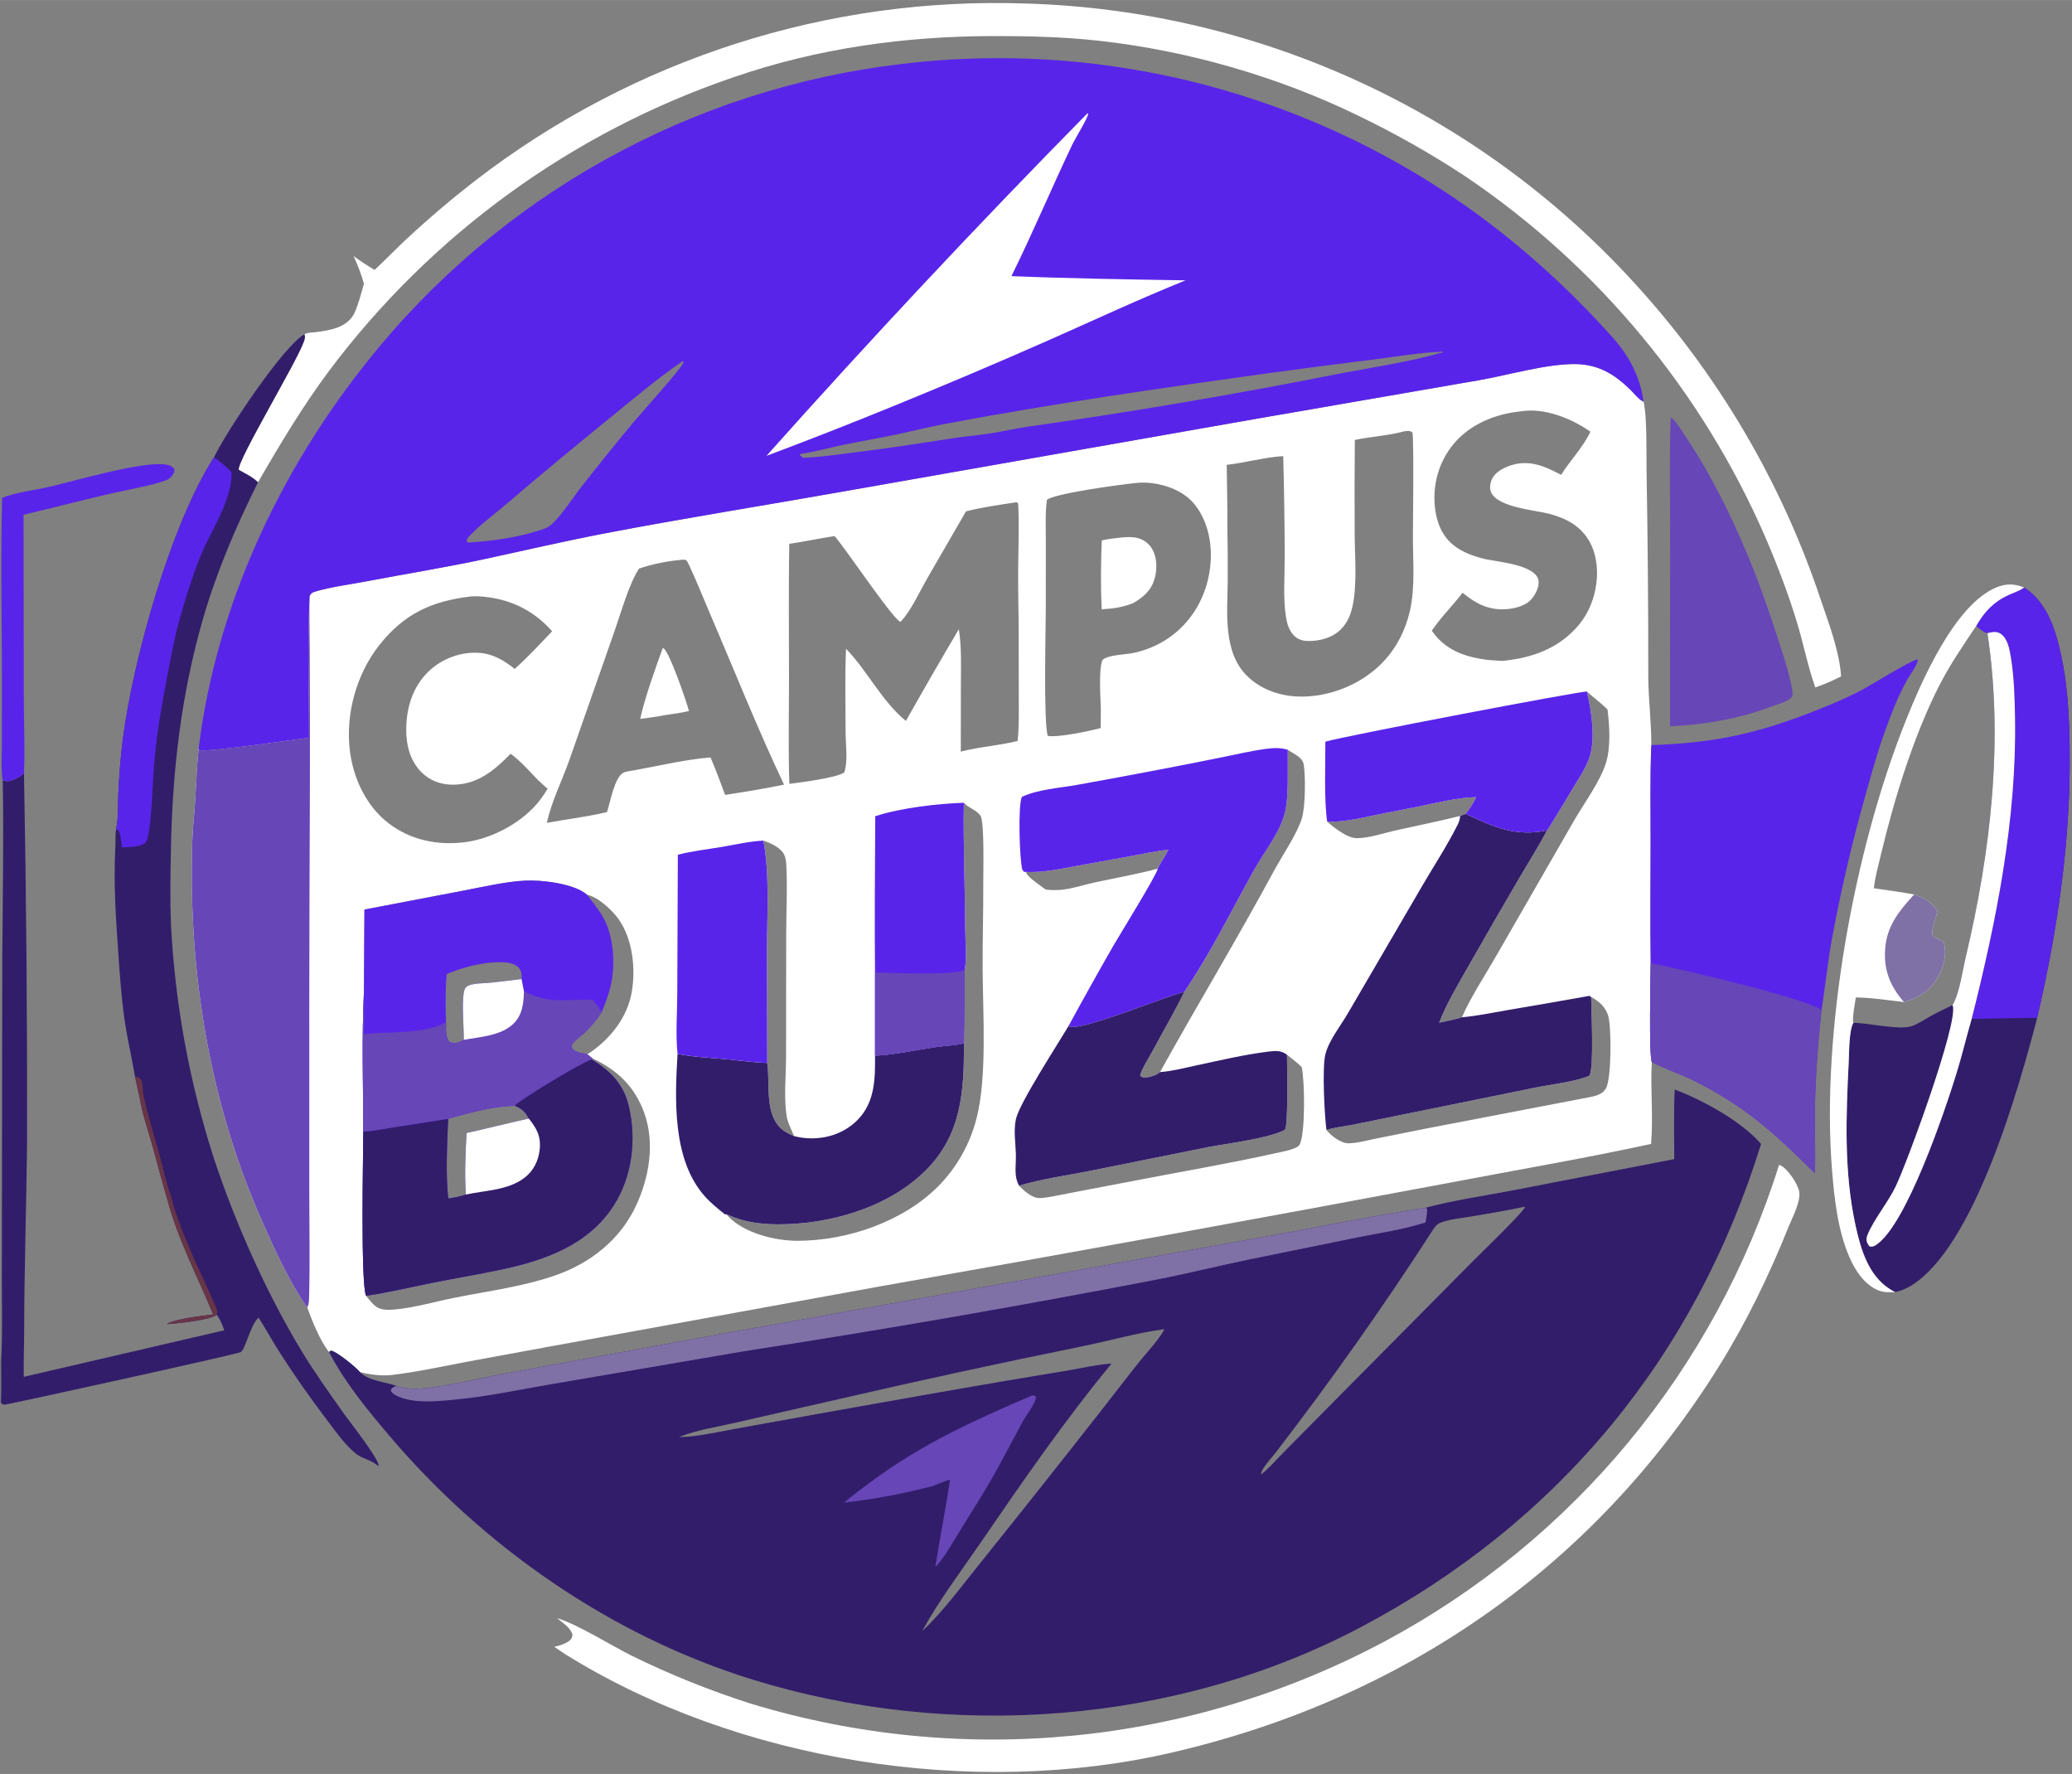 <svg version="1.1" xmlns="http://www.w3.org/2000/svg" viewBox="0 0 2048 1753" width="1000" height="856" display="block"><rect x="0" y="0" width="2048" height="1753" fill="#808080" stroke="none"/><path fill="#ffffff" d="M 196.381 739.174 C 213.713 599.683 275.457 467.129 362.647 357.67 C 493.005 193.382 683.171 87.466 891.478 63.13 C 1105.07 37.565 1319.99 98.742 1488.1 232.958 C 1520.25 258.74 1550.53 286.768 1578.72 316.83 C 1589.23 328.069 1600.37 339.567 1608.52 352.685 C 1616.48 365.508 1622.8 381.749 1624.46 396.779 C 1628.18 411.326 1627.18 449.542 1627.5 465.914 C 1628.67 533.429 1629.23 600.952 1629.19 668.476 C 1629.31 691.127 1632.28 713.599 1632.19 736.272 C 1630.86 768.335 1631.52 800.62 1631.49 832.719 C 1631.46 872.357 1630.98 912.074 1631.59 951.703 C 1631.47 966.922 1629.69 1039.91 1632.65 1049.49 C 1631.16 1076.39 1634.29 1103.62 1631.94 1130.41 C 1567.2 1144.53 1501.59 1155.63 1436.49 1168.08 C 1247.56 1203.53 1058.44 1237.94 869.129 1271.31 L 542.018 1330.86 L 459.042 1346.12 C 435.369 1350.68 411.123 1355.92 387.186 1358.75 C 377.263 1359.92 365.436 1358.32 355.83 1355.92 C 351.787 1350.98 333.065 1335.68 327.181 1334.6 L 325.26 1336 C 316.722 1325.91 308.24 1304.62 303.659 1292.04 C 286.182 1267.2 272.401 1236.7 260.041 1209.03 C 207.241 1090.83 185.988 961.245 190.029 832.258 C 190.454 818.703 192.03 805.15 192.906 791.615 C 194.043 774.046 194.53 756.724 196.381 739.174 z M 305.426 728.913 C 305.427 684.62 303.715 639.698 305.743 595.497 L 306.008 588.845 C 307.636 586.146 308.356 585.522 311.393 584.611 C 327.23 579.861 344.939 577.696 361.2 574.615 C 400.87 567.096 440.897 560.649 480.355 552.138 C 519.327 543.731 558.095 534.684 597.261 527.16 C 675.089 512.208 753.561 499.802 831.612 485.972 L 1238.25 414.421 L 1461.95 375.683 C 1490.68 370.662 1528.83 359.433 1556.93 359.735 C 1580.21 359.984 1596.26 370.017 1612.31 385.911 C 1615.4 388.976 1619.54 394.377 1623.4 396.286 C 1623.75 396.459 1624.11 396.614 1624.46 396.779 C 1622.8 381.749 1616.48 365.508 1608.52 352.685 C 1600.37 339.567 1589.23 328.069 1578.72 316.83 C 1550.53 286.768 1520.25 258.74 1488.1 232.958 C 1319.99 98.742 1105.07 37.565 891.478 63.13 C 683.171 87.466 493.005 193.382 362.647 357.67 C 275.457 467.129 213.713 599.683 196.381 739.174 L 196.939 741.168 C 202.553 743.712 291.715 730.703 305.426 728.913 z M 359.082 1118.07 C 359.058 1139.98 356.371 1266.56 361.796 1280.44 C 365.174 1284.63 369.161 1290.19 374.062 1292.52 C 378.78 1294.76 385.338 1294.48 390.464 1294 C 410.132 1292.13 429.785 1286.31 449.158 1282.43 C 482.393 1275.78 517.522 1271.33 549.544 1260.06 C 583.531 1248.09 612.599 1225.26 628.237 1192.34 C 641.603 1164.2 647.595 1129.95 636.821 1099.9 C 627.499 1073.9 610.342 1057.4 585.606 1045.88 L 580.192 1041.71 C 581.081 1041.43 581.79 1041.1 582.562 1040.57 C 603.244 1026.54 620.12 1005.41 624.435 980.317 C 628.471 956.852 625.341 927.575 611.09 907.821 C 604.98 899.351 590.752 885.978 580.321 884.249 C 567.8 873.051 535.008 869.322 518.787 870.21 C 498.948 871.295 478.633 876.211 459.114 879.886 L 360.222 898.787 L 359.712 980.524 C 357.51 1026.1 359.016 1072.43 359.082 1118.07 z M 835.794 722.5 C 835.77 695.426 835.019 668.115 836.236 641.074 C 857.436 662.924 871.651 693.038 895.424 712.359 C 912.531 681.966 929.969 651.76 947.734 621.747 C 950.549 639.672 949.797 657.833 949.754 675.92 L 949.661 742.704 C 968.09 737.884 987.331 736.875 1005.8 732.17 C 1007.41 717.53 1006.98 702.664 1006.98 687.955 L 1006.89 625.584 C 1006.84 605.102 1006.21 584.597 1006.35 564.122 C 1006.51 542.007 1007.49 519.697 1006.36 497.61 L 1005.24 496.326 L 1004.45 496.31 C 988.129 498.863 970.737 501.133 954.791 505.312 L 916.365 571.767 C 908.974 584.6 900.116 604.358 890.031 614.483 C 882.058 611.396 835.971 542.12 824.899 529.711 C 809.908 531.943 795.104 535.233 780.101 537.394 C 779.351 582.25 779.882 627.19 779.869 672.055 C 779.859 706.156 779.014 740.497 780.23 774.568 C 790.643 773.256 827.322 768.615 834.455 763.294 C 838.428 751.55 835.711 734.921 835.794 722.5 z M 504.687 744.845 C 488.701 761.201 472.064 775.233 447.942 775.395 C 435.929 775.475 425.009 771.574 416.453 762.947 C 405.119 751.519 401.409 736.029 401.531 720.343 C 401.696 699.088 408.069 678.365 423.703 663.395 C 436.252 651.38 454.03 644.395 471.431 644.995 C 486.229 645.506 497.458 651.887 508.723 661.009 C 521.692 649.472 533.719 636.331 545.721 623.785 C 526.475 601.973 502.122 590.934 473.204 589.252 C 470.698 589.106 468.207 589.176 465.704 589.354 C 427.024 593.851 399.474 606.341 374.912 637.49 C 352.223 666.265 341.39 705.513 345.81 741.857 C 349.099 768.905 361.83 796.163 383.634 813.158 C 405.596 830.277 433.044 835.804 460.312 832.097 C 487.475 828.404 517.783 812.002 534.307 789.82 C 536.771 786.513 538.988 782.965 541.263 779.527 L 531.684 770.761 C 523.285 762.031 514.516 751.928 504.687 744.845 z M 1529.16 820.525 C 1520.72 836.478 1510.98 851.801 1501.85 867.37 C 1485.02 896.148 1468.35 925.024 1451.84 953.994 C 1441.52 972.322 1430 990.903 1422.51 1010.59 C 1430.04 1008.97 1437.63 1007.49 1445.02 1005.25 C 1452.67 986.913 1468.49 962.841 1478.62 945.03 L 1555.89 810.767 C 1565.67 793.887 1582.04 771.6 1587.49 753.462 C 1592.18 737.842 1590.94 717.126 1588.89 701.018 C 1582.51 694.736 1575.14 689.385 1568.52 683.328 C 1572.98 702.501 1577.56 730.518 1570.68 749.542 C 1567.04 759.583 1560.68 768.962 1555.2 778.101 C 1547.15 791.517 1539.09 804.944 1530.83 818.231 C 1530.32 819.053 1529.79 819.789 1529.16 820.525 z M 1311.1 1116.6 C 1313.59 1119.7 1316.85 1122.65 1320.16 1124.87 C 1323.86 1127.35 1328.57 1129.89 1333.14 1129.78 C 1342.01 1129.57 1351.48 1126.84 1360.2 1125.1 L 1409 1115.33 L 1571.48 1084.14 C 1577.62 1082.89 1583.81 1081.42 1587.31 1075.56 C 1592.9 1066.17 1592.87 1014.57 1589.57 1003.7 C 1586.97 995.127 1580.44 989.297 1572.7 985.207 C 1572.83 998.476 1575.67 1054.38 1571.06 1062.92 C 1558.49 1068.74 1531.54 1071.87 1516.86 1074.87 L 1377.97 1103.12 L 1335.46 1111.75 C 1327.54 1113.3 1318.75 1114.1 1311.1 1116.6 z M 1571.97 426.577 C 1553.84 413.685 1526.37 402.614 1503.69 406.414 C 1478.61 408.745 1453.26 418.892 1436.83 438.601 C 1422.47 455.837 1416.12 477.869 1418.19 500.143 C 1419.55 514.732 1424.61 528.751 1436.18 538.289 C 1444.88 545.459 1455.66 549.312 1466.45 552.086 C 1478.72 555.24 1519.73 557.668 1520.82 574.708 C 1521.22 581.039 1517.08 588.598 1512.81 593.026 C 1506.25 599.811 1493.26 602.267 1484.1 602.109 C 1468.63 601.842 1457.29 595.288 1445.63 585.695 C 1435.91 598.49 1424.15 609.945 1415.2 623.23 C 1427.04 640.151 1442.99 647.392 1463.03 650.989 C 1470.21 652.279 1477.43 652.701 1484.71 653.083 C 1514.15 650.331 1540.93 640.87 1560.54 617.491 C 1573.77 601.717 1580.13 579.267 1578.18 558.849 C 1576.74 543.904 1570.86 530.52 1559.12 520.848 C 1551.03 514.174 1541.37 510.462 1531.35 507.719 C 1517.78 504.006 1475.01 501.156 1472.94 483.16 C 1472.38 478.218 1474.24 472.724 1477.57 469.067 C 1484 461.999 1496.63 457.761 1505.93 457.596 C 1520.02 457.346 1530.81 462.947 1543.07 469.145 C 1551.99 454.926 1564.94 441.704 1571.97 426.577 z M 716.718 785.5 C 736.12 782.476 755.76 779.361 774.974 775.337 C 748.665 720.01 725.909 662.468 701.674 606.176 C 694.94 590.534 688.66 574.476 681.411 559.082 C 680.659 557.485 679.151 553.739 677.463 553.261 C 675.525 552.712 673.554 553.132 671.596 553.388 C 658.011 554.665 644.617 557.5 631.679 561.836 C 621.665 576.813 613.508 606.478 607.288 623.994 L 562.464 751.849 C 555.339 771.991 544.947 792.292 540.563 813.123 C 560.139 809.45 580.682 807.142 599.969 802.431 C 603.302 792.555 607.226 768.194 616.352 763.461 C 618.336 762.432 620.766 762.185 622.942 761.815 C 624.698 761.499 626.457 761.202 628.219 760.924 C 652.48 756.498 677.698 750.427 702.28 748.482 C 707.583 760.61 712.065 773.111 716.718 785.5 z M 1213.13 519.75 C 1213.5 537.777 1213.62 555.808 1213.5 573.838 C 1213.25 604.944 1208.39 644.688 1233.2 668.47 C 1248.28 682.924 1268.76 688.861 1289.3 688.301 C 1317.93 687.522 1347.47 674.815 1367.19 653.973 C 1380.55 639.86 1389.16 622.738 1393.53 603.849 C 1398.99 580.225 1396.45 553.877 1396.54 529.734 C 1396.67 497.335 1397.38 464.753 1396.52 432.372 C 1396.47 430.753 1396.35 429.137 1396.17 427.527 C 1394.12 425.679 1392.84 425.78 1390.05 425.915 C 1389.09 425.962 1388.85 426.03 1388.01 426.189 C 1372.23 430.491 1355.25 431.377 1339.12 434.683 C 1338.85 466.083 1338.81 497.485 1338.99 528.886 C 1339.14 551.069 1341.46 575.96 1337.13 597.767 C 1335.31 606.93 1332.02 615.226 1325.26 621.942 C 1316.73 630.418 1304.1 633.694 1292.28 633.372 C 1286.8 633.222 1282.1 631.489 1278.37 627.375 C 1273.9 622.454 1271.97 615.727 1271 609.291 C 1268.12 590.197 1269.86 569.248 1269.84 549.881 C 1269.74 516.813 1269.25 483.748 1268.36 450.692 C 1249.59 451.839 1231.23 457.249 1212.52 459.319 C 1212.68 479.455 1213.34 499.616 1213.13 519.75 z M 1007.23 1171.65 C 1010.26 1174.79 1013.92 1178.13 1017.59 1180.48 C 1021.05 1182.69 1024.45 1184.12 1028.62 1183.86 C 1037.74 1183.28 1047.37 1180.78 1056.39 1179.15 L 1116.82 1167.63 C 1164.82 1158.25 1212.99 1150.18 1260.76 1139.57 C 1265.84 1138.44 1281.77 1135.71 1284.38 1131.41 C 1290.46 1121.4 1289.64 1066.53 1286.6 1054.47 C 1282.21 1049.99 1277.01 1046.14 1272.08 1042.28 C 1272.05 1053.43 1273.52 1110.4 1270.12 1116.25 C 1255.99 1124.72 1211.46 1130.2 1193.21 1133.7 L 1078.06 1156.9 C 1054.54 1161.58 1030.21 1164.84 1007.23 1171.65 z M 952.8 1030.88 C 952.874 1078.1 950.57 1121.11 915.054 1156.49 C 877.82 1193.59 819.598 1210.19 768.006 1209.85 C 750.127 1209.73 734.616 1207.37 718.246 1199.97 C 718.736 1200.78 718.816 1200.98 719.558 1201.77 C 735.403 1218.65 766.282 1226.21 788.589 1226.13 C 837.803 1225.97 892.693 1207.2 927.595 1172.02 C 946.049 1153.23 959.116 1129.83 965.429 1104.27 C 975.643 1064.03 971.563 1002.11 971.272 959.205 C 971.072 929.666 972.036 900.141 971.89 870.593 C 971.844 861.367 973.092 812.05 969.2 806.24 C 965.315 800.44 957.984 798.687 953.181 793.776 C 953.01 793.6 952.847 793.416 952.68 793.236 C 951.97 834.37 953.816 875.651 953.976 916.81 C 954.026 929.698 955.908 946.058 953.457 958.624 C 953.404 982.679 953.678 1006.85 952.8 1030.88 z M 1088.1 702.75 C 1088 691.276 1085.54 661.299 1089.78 651.958 C 1096.69 646.728 1111.48 647.067 1120.07 645.269 C 1161.24 636.649 1190.01 604.257 1195.8 562.987 C 1198.87 541.114 1195.25 517.028 1181.4 499.213 C 1171.01 485.843 1154.14 479.255 1137.71 477.296 C 1132.41 476.665 1126.78 476.729 1121.49 477.418 C 1108.91 478.557 1040.74 487.776 1034.75 494.067 C 1033.01 507.379 1033.74 521.264 1033.73 534.679 L 1033.71 599.062 C 1033.71 619.565 1031.29 712.919 1035.61 727.15 C 1045.85 729.009 1076.93 722.372 1087.93 719.43 C 1088.04 713.871 1088.1 708.311 1088.1 702.75 z M 1014.26 861.65 C 1014.29 861.92 1014.26 862.202 1014.35 862.458 C 1015.99 867.108 1029.53 875.988 1033.76 879.05 C 1039.46 879.724 1045.46 879.768 1051.16 879.031 C 1061.89 877.641 1072.44 874.04 1083.02 871.765 C 1103.48 867.37 1124.17 863.819 1144.38 858.338 C 1147.34 851.765 1151.81 846.142 1154.94 839.698 C 1142.23 840.932 1129.56 843.808 1117.01 846.131 L 1064.81 855.565 C 1048.27 858.622 1031.15 862.371 1014.26 861.65 z M 1459.05 787.685 C 1439.86 788.272 1421.29 793.012 1402.57 796.912 C 1388.58 799.826 1374.5 802.27 1360.51 805.201 C 1343.92 808.677 1328.93 812.346 1311.83 811.961 C 1316.76 816.244 1322.15 820.428 1327.79 823.715 C 1332.04 826.191 1336.99 828.388 1342 828.261 C 1354.14 827.954 1367.3 823.311 1379.24 820.631 C 1400.57 815.841 1422.02 811.637 1443.22 806.264 L 1448.69 804.233 C 1452.82 798.925 1456.15 793.762 1459.05 787.685 z M 784.859 1122.69 C 782.274 1116.05 778.542 1109.73 777.471 1102.6 C 774.7 1084.16 776.843 1063.58 776.959 1044.89 L 777.077 923.733 C 777.135 901.297 778.357 878.498 777.255 856.106 C 777.068 852.304 776.722 847.706 774.968 844.302 C 771.403 837.382 761.623 833.038 754.532 830.665 C 760.899 863.434 758.132 906.037 758.032 940.212 L 758.339 1050.4 L 758.461 1051.23 C 761.322 1072.07 755.149 1102.48 774.067 1116.87 C 777.194 1119.25 781.258 1121.13 784.859 1122.69 z M 1170.55 980.146 C 1160.63 1000.57 1148.88 1020.43 1138.15 1040.47 C 1134.47 1047.35 1129.31 1054.87 1126.98 1062.29 C 1127.61 1063.59 1127.36 1063.82 1128.86 1064.3 C 1132.82 1065.58 1140.39 1063.36 1143.81 1061.34 C 1144.78 1060.76 1145.69 1060.09 1146.58 1059.41 C 1183.41 992.909 1222.88 927.868 1258.99 860.937 C 1267.13 845.84 1281.92 824.339 1286.73 808.806 C 1290.29 797.34 1290.5 767.76 1288.65 755.622 C 1287.5 748.046 1278.56 744.954 1272.87 740.887 C 1272.52 758.208 1274.13 787.767 1269.86 803.788 C 1264.6 823.547 1249.52 841.887 1239.64 859.579 C 1217.14 899.866 1196.51 941.947 1170.55 980.146 z" data-c-fill="1a3158" fill-opacity="1"/><path fill="rgb(89,36,233)" d="M 196.381 739.174 C 213.713 599.683 275.457 467.129 362.647 357.67 C 493.005 193.382 683.171 87.466 891.478 63.13 C 1105.07 37.565 1319.99 98.742 1488.1 232.958 C 1520.25 258.74 1550.53 286.768 1578.72 316.83 C 1589.23 328.069 1600.37 339.567 1608.52 352.685 C 1616.48 365.508 1622.8 381.749 1624.46 396.779 C 1624.11 396.614 1623.75 396.459 1623.4 396.286 C 1619.54 394.377 1615.4 388.976 1612.31 385.911 C 1596.26 370.017 1580.21 359.984 1556.93 359.735 C 1528.83 359.433 1490.68 370.662 1461.95 375.683 L 1238.25 414.421 L 831.612 485.972 C 753.561 499.802 675.089 512.208 597.261 527.16 C 558.095 534.684 519.327 543.731 480.355 552.138 C 440.897 560.649 400.87 567.096 361.2 574.615 C 344.939 577.696 327.23 579.861 311.393 584.611 C 308.356 585.522 307.636 586.146 306.008 588.845 L 305.743 595.497 C 303.715 639.698 305.427 684.62 305.426 728.913 C 291.715 730.703 202.553 743.712 196.939 741.168 L 196.381 739.174 z M 793.873 452.374 C 813.053 451.661 832.443 448.479 851.495 446.16 C 882.989 442.327 913.99 437.195 945.338 432.537 C 956.333 430.904 967.429 430.039 978.397 428.335 C 990.991 426.377 1003.43 423.48 1016.04 421.576 C 1116.88 407.293 1217.32 390.263 1317.23 370.504 C 1353.59 363.33 1390.43 358.368 1426.12 348.099 L 1425.28 347.19 L 1423.51 347.62 C 1402.58 348.531 1381.51 352.214 1360.72 354.844 C 1325.59 359.179 1290.49 363.738 1255.43 368.52 C 1148.18 383.382 1040.55 398.789 934.137 418.863 C 918.751 421.765 903.729 425.54 888.446 428.817 C 869.947 432.784 851.189 435.889 832.643 439.755 C 818.886 442.622 805.046 446.659 791.141 448.52 L 790.433 449.586 L 793.873 452.374 z M 462.262 536.118 C 487.241 534.748 516.152 530.55 539.626 521.836 C 549.145 518.303 565.622 492.713 572.675 483.543 C 589.886 461.514 607.419 439.739 625.267 418.224 C 633.74 408.028 672.81 364.959 675.407 358.504 C 675.511 358.244 675.565 357.967 675.644 357.698 L 674.808 356.848 C 649.875 373.895 626.222 393.948 602.796 413.008 C 568.473 440.934 534.411 468.937 500.856 497.793 C 490.861 506.388 468.784 522.871 461.614 532.643 C 461.306 534.638 460.999 534.265 462.262 536.118 z" data-c-fill="5924000000000"/><path fill="#ffffff" d="M 1074.93 111.869 L 1075.56 112.525 C 1075.31 116.501 1062.58 137.1 1059.84 142.874 C 1039.37 185.963 1020.83 230.038 999.743 272.827 C 1056.98 275.183 1114.53 276.057 1171.82 276.993 C 1126.16 295.437 1081.74 316.14 1036.73 336.08 C 986.383 358.302 935.716 379.801 884.749 400.57 C 842.622 417.826 800.238 434.449 757.612 450.435 C 860.583 334.986 966.388 222.096 1074.93 111.869 z" data-c-fill="1a3158" fill-opacity="1"/><path fill="rgb(103,70,183)" d="M 305.426 728.913 C 305.427 684.62 303.715 639.698 305.743 595.497 C 307.165 728.563 305.67 861.77 305.686 994.852 L 305.715 1181.4 C 305.72 1214.26 306.409 1247.29 305.555 1280.13 C 305.456 1283.93 305.573 1288.67 303.659 1292.04 C 286.182 1267.2 272.401 1236.7 260.041 1209.03 C 207.241 1090.83 185.988 961.245 190.029 832.258 C 190.454 818.703 192.03 805.15 192.906 791.615 C 194.043 774.046 194.53 756.724 196.381 739.174 L 196.939 741.168 C 202.553 743.712 291.715 730.703 305.426 728.913 z" data-c-fill="6746b7"/><path fill="rgb(89,36,233)" d="M 360.222 898.787 L 459.114 879.886 C 478.633 876.211 498.948 871.295 518.787 870.21 C 535.008 869.322 567.8 873.051 580.321 884.249 C 585.607 891.266 591.538 898.344 595.891 905.974 C 605.673 923.12 607.843 946.959 605.093 966.199 C 603.342 978.449 599.343 988.829 594.749 1000.16 C 589.67 1007.92 584.222 1014.75 577.326 1020.99 C 573.916 1024.07 569.538 1026.97 566.663 1030.52 C 565.252 1032.27 565.211 1033.11 565.02 1035.25 C 568.141 1040.05 574.201 1040.45 579.406 1041.55 L 580.192 1041.71 L 585.606 1045.88 L 584.815 1046.84 C 604.105 1058.95 616.646 1071.47 621.79 1094.34 C 629.109 1126.86 624.769 1162.83 606.672 1191.12 C 581.743 1230.08 538.971 1245.29 495.87 1254.44 C 472.655 1259.37 449.173 1263.28 425.893 1267.94 C 404.695 1272.19 383.199 1277.42 361.796 1280.44 C 356.371 1266.56 359.058 1139.98 359.082 1118.07 C 359.016 1072.43 357.51 1026.1 359.712 980.524 L 360.222 898.787 z M 460.495 1180.42 C 459.102 1160.4 460.097 1139.62 461.125 1119.59 C 481.675 1115.07 502.082 1109.82 522.647 1105.3 C 519.062 1098.22 515.794 1095.7 508.652 1092.6 C 485.747 1093.76 464.903 1099.22 442.979 1105.56 C 441.969 1128.98 440.391 1161.44 443.07 1184.33 C 449.21 1183.52 454.629 1182.45 460.495 1180.42 z M 440.865 1010.17 C 440.971 1016.74 439.987 1024.33 444.408 1029.68 C 448.768 1031.42 453.129 1030.41 457.332 1028.25 C 457.723 1028.05 458.072 1027.78 458.442 1027.54 C 458.864 1017.87 455.23 981.543 460.301 975.93 C 461.967 974.087 464.345 973.307 466.699 972.789 C 472.264 971.564 478.707 971.693 484.414 971.138 C 494.795 970.129 505.162 968.738 515.515 967.468 C 515.778 963.523 515.522 959.448 512.753 956.345 C 508.54 951.623 500.954 950.87 494.984 950.81 C 478.016 950.64 457.196 955.706 441.553 962.562 C 440.083 978.419 440.396 994.271 440.865 1010.17 z" data-c-fill="5924000000000"/><path fill="rgb(50,29,107)" d="M 584.815 1046.84 C 604.105 1058.95 616.646 1071.47 621.79 1094.34 C 629.109 1126.86 624.769 1162.83 606.672 1191.12 C 581.743 1230.08 538.971 1245.29 495.87 1254.44 C 472.655 1259.37 449.173 1263.28 425.893 1267.94 C 404.695 1272.19 383.199 1277.42 361.796 1280.44 C 356.371 1266.56 359.058 1139.98 359.082 1118.07 C 368.841 1117.84 379.203 1115.49 388.883 1113.99 L 442.979 1105.56 C 441.969 1128.98 440.391 1161.44 443.07 1184.33 C 449.21 1183.52 454.629 1182.45 460.495 1180.42 C 459.102 1160.4 460.097 1139.62 461.125 1119.59 C 481.675 1115.07 502.082 1109.82 522.647 1105.3 C 519.062 1098.22 515.794 1095.7 508.652 1092.6 C 513.877 1086.56 576.538 1048.79 584.815 1046.84 z" data-c-fill="321d6b"/><path fill="#ffffff" d="M 522.647 1105.3 C 530.678 1115.29 534.931 1123.09 533.375 1136.42 C 532.107 1147.28 527.244 1157.08 518.443 1163.81 C 502.052 1176.35 479.822 1176.22 460.495 1180.42 C 459.102 1160.4 460.097 1139.62 461.125 1119.59 C 481.675 1115.07 502.082 1109.82 522.647 1105.3 z" data-c-fill="1a3158" fill-opacity="1"/><path fill="rgb(103,70,183)" d="M 458.442 1027.54 C 458.864 1017.87 455.23 981.543 460.301 975.93 C 461.967 974.087 464.345 973.307 466.699 972.789 C 472.264 971.564 478.707 971.693 484.414 971.138 C 494.795 970.129 505.162 968.738 515.515 967.468 C 516.304 971.522 516.981 975.636 517.902 979.659 C 544.853 992.722 557.387 987.197 585.599 987.906 C 589.243 991.804 592.04 995.568 594.749 1000.16 C 589.67 1007.92 584.222 1014.75 577.326 1020.99 C 573.916 1024.07 569.538 1026.97 566.663 1030.52 C 565.252 1032.27 565.211 1033.11 565.02 1035.25 C 568.141 1040.05 574.201 1040.45 579.406 1041.55 L 580.192 1041.71 L 585.606 1045.88 L 584.815 1046.84 C 576.538 1048.79 513.877 1086.56 508.652 1092.6 C 485.747 1093.76 464.903 1099.22 442.979 1105.56 L 388.883 1113.99 C 379.203 1115.49 368.841 1117.84 359.082 1118.07 C 359.016 1072.43 357.51 1026.1 359.712 980.524 C 359.941 994.314 359.968 1008.11 359.794 1021.9 C 383.771 1018.97 419.639 1022.38 440.865 1010.17 C 440.971 1016.74 439.987 1024.33 444.408 1029.68 C 448.768 1031.42 453.129 1030.41 457.332 1028.25 C 457.723 1028.05 458.072 1027.78 458.442 1027.54 z" data-c-fill="6746b7"/><path fill="#ffffff" d="M 458.442 1027.54 C 458.864 1017.87 455.23 981.543 460.301 975.93 C 461.967 974.087 464.345 973.307 466.699 972.789 C 472.264 971.564 478.707 971.693 484.414 971.138 C 494.795 970.129 505.162 968.738 515.515 967.468 C 516.304 971.522 516.981 975.636 517.902 979.659 C 517.549 991.398 516.41 1002.97 507.424 1011.68 C 495.207 1023.51 474.425 1024.63 458.442 1027.54 z" data-c-fill="1a3158" fill-opacity="1"/><path fill="rgb(50,29,107)" d="M 1443.22 806.264 L 1448.69 804.233 C 1476.38 817.115 1498.12 827.211 1529.16 820.525 C 1520.72 836.478 1510.98 851.801 1501.85 867.37 C 1485.02 896.148 1468.35 925.024 1451.84 953.994 C 1441.52 972.322 1430 990.903 1422.51 1010.59 C 1430.04 1008.97 1437.63 1007.49 1445.02 1005.25 C 1460.26 1003.92 1475.74 1000.58 1490.84 998.009 C 1517.61 993.499 1544.35 988.853 1571.07 984.071 L 1572.7 985.207 C 1572.83 998.476 1575.67 1054.38 1571.06 1062.92 C 1558.49 1068.74 1531.54 1071.87 1516.86 1074.87 L 1377.97 1103.12 L 1335.46 1111.75 C 1327.54 1113.3 1318.75 1114.1 1311.1 1116.6 C 1309.13 1102.14 1306.74 1055.1 1309.99 1042.02 C 1313.49 1027.92 1325.21 1013.61 1332.49 1000.97 L 1405.89 875.138 C 1417.53 855.214 1430.65 835.283 1440.9 814.652 C 1442.29 811.837 1443.09 809.41 1443.22 806.264 z" data-c-fill="321d6b"/><path fill="rgb(89,36,233)" d="M 1014.26 861.65 L 1012.26 861.525 C 1011.38 860.559 1010.72 860.097 1010.36 858.815 C 1007.74 849.498 1006.05 794.909 1010.06 787.424 C 1025.71 780.039 1047.44 778.661 1064.46 775.607 C 1091.13 770.82 1117.78 765.873 1144.39 760.768 C 1165.42 756.779 1186.43 752.653 1207.41 748.39 C 1221.8 745.467 1236.3 742.015 1250.86 740.062 C 1258.53 739.033 1265.34 738.626 1272.87 740.887 C 1272.52 758.208 1274.13 787.767 1269.86 803.788 C 1264.6 823.547 1249.52 841.887 1239.64 859.579 C 1217.14 899.866 1196.51 941.947 1170.55 980.146 C 1151.31 984.673 1067.62 1019.75 1056.8 1014.25 C 1056.58 1014.14 1056.38 1013.97 1056.17 1013.83 C 1070.69 987.137 1085.51 960.61 1100.63 934.252 C 1106.6 923.874 1143.18 864.903 1144.38 858.338 C 1147.34 851.765 1151.81 846.142 1154.94 839.698 C 1142.23 840.932 1129.56 843.808 1117.01 846.131 L 1064.81 855.565 C 1048.27 858.622 1031.15 862.371 1014.26 861.65 z" data-c-fill="5924000000000"/><path fill="rgb(50,29,107)" d="M 864.877 1043.19 C 884.34 1042.28 904.955 1037.61 924.282 1034.77 C 933.344 1033.44 944.093 1033.22 952.8 1030.88 C 952.874 1078.1 950.57 1121.11 915.054 1156.49 C 877.82 1193.59 819.598 1210.19 768.006 1209.85 C 750.127 1209.73 734.616 1207.37 718.246 1199.97 L 716.566 1200.01 C 709.49 1194.36 702.523 1188.78 696.489 1181.98 C 664.564 1145.99 666.95 1086.66 669.717 1041.42 C 685.686 1044.67 701.589 1045.15 717.758 1046.67 C 731.285 1047.94 744.752 1049.88 758.339 1050.4 L 758.461 1051.23 C 761.322 1072.07 755.149 1102.48 774.067 1116.87 C 777.194 1119.25 781.258 1121.13 784.859 1122.69 C 790.622 1124.13 796.29 1124.89 802.227 1124.89 C 819.444 1124.88 835.793 1118.83 847.911 1106.38 C 864.814 1089.01 865.109 1065.95 864.877 1043.19 z" data-c-fill="321d6b"/><path fill="#ffffff" d="M 655.096 640.29 C 655.357 640.415 655.636 640.508 655.879 640.665 C 662.017 644.625 678.384 693.158 681.021 702.552 C 673.375 704.439 665.521 705.417 657.739 706.576 C 649.533 708.218 641.077 709.285 632.786 710.42 C 637.045 690.375 647.904 660.06 655.096 640.29 z" data-c-fill="1a3158" fill-opacity="1"/><path fill="rgb(50,29,107)" d="M 1056.17 1013.83 C 1056.38 1013.97 1056.58 1014.14 1056.8 1014.25 C 1067.62 1019.75 1151.31 984.673 1170.55 980.146 C 1160.63 1000.57 1148.88 1020.43 1138.15 1040.47 C 1134.47 1047.35 1129.31 1054.87 1126.98 1062.29 C 1127.61 1063.59 1127.36 1063.82 1128.86 1064.3 C 1132.82 1065.58 1140.39 1063.36 1143.81 1061.34 C 1144.78 1060.76 1145.69 1060.09 1146.58 1059.41 C 1158.85 1058.49 1170.93 1055.26 1182.94 1052.7 C 1206.09 1047.75 1229.62 1042.16 1253.12 1039.24 C 1260.26 1038.35 1266.07 1037.63 1272.08 1042.28 C 1272.05 1053.43 1273.52 1110.4 1270.12 1116.25 C 1255.99 1124.72 1211.46 1130.2 1193.21 1133.7 L 1078.06 1156.9 C 1054.54 1161.58 1030.21 1164.84 1007.23 1171.65 C 1006.09 1169.56 1005.23 1167.33 1004.67 1165.01 C 1002.9 1157.4 1004.38 1148.5 1004.13 1140.66 C 1003.76 1129.36 1001.72 1116.93 1004.18 1105.79 C 1007.67 1090 1045.64 1031.65 1056.17 1013.83 z" data-c-fill="321d6b"/><path fill="#ffffff" d="M 1106.05 531.391 C 1111.33 530.711 1117.92 530.276 1123.15 531.349 C 1129.74 532.648 1135.45 536.714 1138.84 542.514 C 1143.6 550.659 1143.86 561.718 1141.54 570.712 C 1138.39 582.915 1130.55 589.995 1119.94 595.998 C 1109.7 600.14 1099.89 601.482 1088.93 602.064 C 1087.85 579.547 1088.06 556.522 1089.01 534.016 C 1094.6 532.599 1100.34 532.069 1106.05 531.391 z" data-c-fill="1a3158" fill-opacity="1"/><path fill="rgb(89,36,233)" d="M1310.01 732.884C1330.04 727.02 1563.58 682.591 1568.52 683.328 1572.98 702.501 1577.56 730.518 1570.68 749.542 1567.04 759.583 1560.68 768.962 1555.2 778.101 1547.15 791.517 1539.09 804.944 1530.83 818.231 1530.32 819.053 1529.79 819.789 1529.16 820.525 1498.12 827.211 1476.38 817.115 1448.69 804.233 1452.82 798.925 1456.15 793.762 1459.05 787.685 1439.86 788.272 1421.29 793.012 1402.57 796.912 1388.58 799.826 1374.5 802.27 1360.51 805.201 1343.92 808.677 1328.93 812.346 1311.83 811.961 1308.62 790.756 1310.08 755.291 1310.01 732.884zM865.113 806.538C890.469 798.326 925.969 794.207 952.68 793.236 951.97 834.37 953.816 875.651 953.976 916.81 954.026 929.698 955.908 946.058 953.457 958.624 953.404 982.679 953.678 1006.85 952.8 1030.88 944.093 1033.22 933.344 1033.44 924.282 1034.77 904.955 1037.61 884.34 1042.28 864.877 1043.19L864.881 961.104C864.365 909.6 864.847 858.044 865.113 806.538z" data-c-fill="5924000000000"/><path fill="rgb(103,70,183)" d="M 953.457 958.624 C 953.404 982.679 953.678 1006.85 952.8 1030.88 C 944.093 1033.22 933.344 1033.44 924.282 1034.77 C 904.955 1037.61 884.34 1042.28 864.877 1043.19 L 864.881 961.104 C 882.065 961.193 941.504 963.976 953.457 958.624 z" data-c-fill="6746b7"/><path fill="rgb(89,36,233)" d="M 669.993 844.611 C 683.978 840.966 698.975 839.323 713.241 836.928 C 726.725 834.665 740.909 831.287 754.532 830.665 C 760.899 863.434 758.132 906.037 758.032 940.212 L 758.339 1050.4 C 744.752 1049.88 731.285 1047.94 717.758 1046.67 C 701.589 1045.15 685.686 1044.67 669.717 1041.42 C 667.673 1023.9 669.402 1000.15 669.423 982.053 L 669.993 844.611 z" data-c-fill="5924000000000"/><path fill="rgb(50,29,107)" d="M 1655.33 1076.62 C 1683.03 1087.07 1721.33 1108.02 1740.67 1130.45 C 1675.38 1341.39 1539.91 1505 1344.89 1608.02 C 1162.87 1704.17 939.354 1720.21 743.655 1659.68 C 604.473 1616.63 478.309 1529.02 384.443 1418.3 C 363.575 1393.69 341.403 1366.72 326.309 1338.06 C 325.949 1337.38 325.599 1336.69 325.26 1336 L 327.181 1334.6 C 333.065 1335.68 351.787 1350.98 355.83 1355.92 C 364.485 1364.77 380.606 1365.38 391.794 1369.5 C 401.971 1373.4 415.358 1372.56 425.966 1371.16 C 451.788 1367.76 477.19 1361.28 502.816 1356.65 L 696.183 1321.21 L 1229.41 1225.78 C 1289.37 1215.36 1349.1 1202.78 1409.23 1193.39 C 1437.77 1185.78 1468 1181.59 1497.03 1175.95 L 1654.86 1145.41 C 1654.89 1122.57 1654.19 1099.42 1655.33 1076.62 z M 671.09 1420.15 C 689.046 1419.8 707.14 1415.5 724.765 1412.29 L 796.376 1399.35 C 883.382 1383.8 970.58 1368.14 1057.8 1353.88 C 1071.3 1351.44 1085.01 1348.33 1098.71 1347.44 C 1052.46 1403.49 1010.82 1463.85 969.745 1523.75 C 950.148 1552.33 928.129 1581.4 911.513 1611.79 C 931.713 1593.24 952.491 1564.76 969.996 1543.21 C 1009 1494.65 1047.72 1445.85 1086.14 1396.84 C 1099.54 1379.83 1112.65 1362.58 1126.16 1345.67 C 1134.16 1335.67 1144.56 1325.03 1150.74 1313.96 L 1150.11 1313.55 C 1123.21 1317.22 1096.41 1325.02 1069.79 1330.38 C 989.469 1346.7 909.365 1364.07 829.498 1382.49 L 726.27 1406.03 C 709.035 1409.99 689.413 1412.93 672.996 1419.4 L 671.801 1419.86 C 671.563 1419.95 671.327 1420.06 671.09 1420.15 z M 1246.51 1457.01 C 1254.41 1450.99 1261.23 1442.73 1268.25 1435.67 L 1313.41 1390.01 L 1453.94 1248.19 C 1460.94 1241.07 1505.39 1198.18 1507.14 1193.13 L 1507.07 1192.48 C 1489.73 1196.12 1472.2 1199 1454.75 1202.03 C 1444.51 1203.8 1432.3 1204.65 1422.81 1208.7 C 1420.14 1209.85 1418.15 1212.55 1416.59 1214.91 C 1367.54 1290.93 1315.32 1364.85 1260.06 1436.48 C 1256.72 1440.86 1245.92 1452.22 1246.51 1457.01 z" data-c-fill="321d6b"/><path fill="rgb(127,112,166)" d="M 1409.23 1193.39 L 1410.72 1195.01 C 1410.43 1199.43 1409.9 1203.62 1409.09 1207.97 C 1387.42 1215.02 1364.41 1218.24 1342.1 1222.71 L 1235.37 1244.46 C 1205.1 1250.71 1175.08 1258.23 1144.77 1264.18 C 1008.82 1290.44 872.388 1314.14 735.547 1335.26 L 545.111 1367.81 C 513.885 1373.13 482.568 1379.87 451.015 1382.94 C 432.62 1384.73 407.929 1387.61 391.132 1378.76 C 388.952 1377.61 387.521 1376.59 386.377 1374.34 C 386.783 1372.66 386.46 1372.33 388.009 1371.36 C 389.264 1370.58 390.427 1370.05 391.794 1369.5 C 401.971 1373.4 415.358 1372.56 425.966 1371.16 C 451.788 1367.76 477.19 1361.28 502.816 1356.65 L 696.183 1321.21 L 1229.41 1225.78 C 1289.37 1215.36 1349.1 1202.78 1409.23 1193.39 z" data-c-fill="7f70a6"/><path fill="rgb(103,70,183)" d="M 1020.34 1378.86 L 1023 1379.23 L 1023.93 1380.5 C 1023.35 1387.47 1014.71 1397.75 1011.18 1404.19 C 1001.31 1422.19 992.033 1440.54 981.901 1458.39 C 971.702 1476.37 960.527 1493.85 949.605 1511.39 C 941.855 1523.84 934.479 1537.98 924.435 1548.68 C 928.967 1519.77 934.739 1491.07 939.024 1462.11 C 933.33 1463.85 927.838 1466.15 922.314 1468.35 C 893.898 1475.87 863.518 1481.56 834.358 1484.91 C 842.593 1477.58 851.796 1471.09 860.627 1464.5 C 911.066 1426.84 962.873 1403.58 1020.34 1378.86 z" data-c-fill="6746b7"/><path fill="rgb(89,36,233)" d="M 1632.19 736.272 C 1689.13 734.411 1731.17 726.37 1784.52 706.08 C 1803.19 698.979 1821.9 691.345 1839.64 682.124 C 1849.01 677.255 1888.57 652.535 1895.44 651.461 C 1896.33 655.627 1888.14 666.409 1885.74 670.604 C 1876.09 687.479 1868.88 706.501 1862.36 724.767 C 1855.06 745.238 1849.31 766.378 1843.44 787.299 C 1830.19 834.251 1819.15 881.797 1810.35 929.78 C 1806.41 952.49 1804.04 975.318 1800.44 998.043 C 1796.79 1031.01 1794.39 1064.67 1793.85 1097.86 C 1793.52 1118.31 1794.73 1138.93 1793.79 1159.35 C 1754.44 1120.16 1725.8 1093.94 1675.46 1068.43 C 1661.56 1061.38 1646.33 1056.71 1632.65 1049.49 C 1629.69 1039.91 1631.47 966.922 1631.59 951.703 C 1630.98 912.074 1631.46 872.357 1631.49 832.719 C 1631.52 800.62 1630.86 768.335 1632.19 736.272 z" data-c-fill="5924000000000"/><path fill="rgb(103,70,183)" d="M 1631.59 951.703 C 1657.93 956.78 1784.88 986.369 1800.44 998.043 C 1796.79 1031.01 1794.39 1064.67 1793.85 1097.86 C 1793.52 1118.31 1794.73 1138.93 1793.79 1159.35 C 1754.44 1120.16 1725.8 1093.94 1675.46 1068.43 C 1661.56 1061.38 1646.33 1056.71 1632.65 1049.49 C 1629.69 1039.91 1631.47 966.922 1631.59 951.703 z" data-c-fill="6746b7"/><path fill="rgb(50,29,107)" d="M 2000.7 580.509 C 2023.6 595.282 2031.85 622.554 2037.33 647.933 C 2043.6 676.954 2045.15 706.904 2045.64 736.504 C 2047.17 827.745 2034.16 917.186 2013.55 1005.88 C 1995.31 1076.01 1951.29 1233.21 1888.31 1270.86 C 1883.56 1273.7 1878.79 1275.5 1873.44 1276.82 C 1871.52 1276.11 1869.81 1275.02 1868.09 1273.94 C 1846.77 1260.57 1839.15 1234.34 1834.03 1210.92 C 1822.38 1157.54 1824.67 1102.67 1827.33 1048.53 C 1827.76 1039.75 1827.57 1017.64 1832 1010.67 C 1846.79 1010.92 1877.98 1018.17 1889.75 1013.97 C 1896.09 1011.71 1902.29 1007.37 1908.2 1004.12 C 1915.3 1000.23 1922.64 996.722 1929.91 993.158 C 1936.83 981.425 1939.72 959.214 1943 945.463 C 1967.62 842.334 1980.47 730.983 1964.4 625.609 C 1959.96 624.249 1956.79 621.397 1953.4 618.4 C 1961.24 604.644 1970.5 594.766 1984.98 588.093 C 1990.02 585.769 1995.53 584.149 2000.1 580.945 C 2000.3 580.804 2000.5 580.655 2000.7 580.509 z" data-c-fill="321d6b"/><path fill="rgb(89,36,233)" d="M 2000.7 580.509 C 2023.6 595.282 2031.85 622.554 2037.33 647.933 C 2043.6 676.954 2045.15 706.904 2045.64 736.504 C 2047.17 827.745 2034.16 917.186 2013.55 1005.88 C 1991.98 1005.66 1970.43 1006.74 1948.86 1006.81 C 1973.27 910.011 1993.42 809.881 1991.71 709.678 C 1991.36 689.552 1990.82 668.9 1987.51 648.999 C 1986.23 641.336 1984.38 630.72 1977.36 626.152 C 1973.16 623.417 1968.95 624.614 1964.4 625.609 C 1959.96 624.249 1956.79 621.397 1953.4 618.4 C 1961.24 604.644 1970.5 594.766 1984.98 588.093 C 1990.02 585.769 1995.53 584.149 2000.1 580.945 C 2000.3 580.804 2000.5 580.655 2000.7 580.509 z" data-c-fill="5924000000000"/><path fill="#ffffff" d="M1964.4 625.609C1968.95 624.614 1973.16 623.417 1977.36 626.152 1984.38 630.72 1986.23 641.336 1987.51 648.999 1990.82 668.9 1991.36 689.552 1991.71 709.678 1993.42 809.881 1973.27 910.011 1948.86 1006.81 1943.61 1024.97 1939.23 1043.35 1933.64 1061.43 1922.45 1097.63 1883.85 1212.18 1853.8 1230.6 1851.45 1232.03 1850.35 1232.14 1847.71 1231.62 1844.46 1227.24 1844.01 1224.63 1846.19 1219.47 1852.59 1204.28 1866.01 1188.36 1873.69 1172.41 1885.42 1148.03 1934.9 1012.68 1930.26 994.349 1930.16 993.948 1930.03 993.555 1929.91 993.158 1936.83 981.425 1939.72 959.214 1943 945.463 1967.62 842.334 1980.47 730.983 1964.4 625.609zM1758.44 1151.15C1759.21 1151.4 1760.06 1151.61 1760.77 1152.03 1767.43 1155.92 1776.57 1169.33 1778.26 1177.06 1780.4 1186.78 1771.58 1203.01 1767.97 1212.02 1748.77 1259.85 1726.61 1305.84 1699.36 1349.64 1575.12 1549.35 1385.47 1679.44 1157.52 1732.04 961.951 1777.17 729.268 1740.93 558.43 1634.51L547.823 1627.36C552.652 1626.24 557.289 1624.96 561.521 1622.27 564.325 1620.5 565.217 1619.01 565.905 1615.82 564.213 1608.32 556.181 1603.81 550.613 1599.07 569.294 1604.28 604.802 1626.38 624.274 1636.09 662.166 1654.71 701.38 1670.51 741.598 1683.36 950.494 1746.93 1176.09 1724.85 1368.69 1621.98 1555.26 1522.14 1695.21 1353.08 1758.44 1151.15z" data-c-fill="1a3158" fill-opacity="1"/><path fill="rgb(103,70,183)" d="M 1651.37 412.387 C 1656.98 416.33 1661.01 423.861 1664.85 429.547 C 1693.69 472.24 1716.64 520.444 1735.41 568.336 C 1740.76 581.997 1776.23 680.411 1771.36 688.36 C 1768.42 693.153 1755.54 696.401 1750.24 698.395 C 1718.22 710.518 1684.75 716.046 1650.66 717.77 L 1650.76 520.259 C 1650.74 484.372 1649.95 448.235 1651.37 412.387 z" data-c-fill="6746b7"/><path fill="#ffffff" d="M 1873.44 1276.82 C 1867.35 1277.07 1861.82 1277.3 1856.05 1274.88 C 1842.79 1269.33 1833.57 1255.19 1828.06 1242.49 C 1816.49 1215.81 1813.05 1184.57 1810.77 1155.82 C 1799.97 1019.85 1832.48 840.774 1883.16 713.468 C 1898.79 674.23 1931.68 597.85 1973.08 580.502 C 1982.75 576.451 1991.17 576.665 2000.7 580.509 C 2000.5 580.655 2000.3 580.804 2000.1 580.945 C 1995.53 584.149 1990.02 585.769 1984.98 588.093 C 1970.5 594.766 1961.24 604.644 1953.4 618.4 C 1940.43 637.735 1927.33 656.763 1916.73 677.545 C 1891.57 726.896 1872.38 789.136 1859.5 843.019 C 1856.79 854.34 1853.46 866.161 1852.15 877.734 C 1865.45 879.778 1878.7 881.317 1891.91 883.921 C 1902.23 887.218 1908.79 890.961 1914.92 900.3 C 1913.58 907.53 1908.21 918.463 1910.5 925.4 C 1912.44 926.582 1914.21 927.299 1916.35 928.084 C 1918.71 928.953 1919.82 929.383 1921.27 931.419 C 1924.59 943.602 1921.12 955.911 1914.87 966.595 C 1907.25 979.615 1896.01 986.058 1881.94 990.213 C 1866.24 988.457 1850.11 985.793 1834.31 985.652 C 1833.87 989.511 1830.18 1007.99 1832 1010.67 C 1827.57 1017.64 1827.76 1039.75 1827.33 1048.53 C 1824.67 1102.67 1822.38 1157.54 1834.03 1210.92 C 1839.15 1234.34 1846.77 1260.57 1868.09 1273.94 C 1869.81 1275.02 1871.52 1276.11 1873.44 1276.82 z" data-c-fill="1a3158" fill-opacity="1"/><path fill="rgb(127,112,166)" d="M 1891.91 883.921 C 1902.23 887.218 1908.79 890.961 1914.92 900.3 C 1913.58 907.53 1908.21 918.463 1910.5 925.4 C 1912.44 926.582 1914.21 927.299 1916.35 928.084 C 1918.71 928.953 1919.82 929.383 1921.27 931.419 C 1924.59 943.602 1921.12 955.911 1914.87 966.595 C 1907.25 979.615 1896.01 986.058 1881.94 990.213 C 1870.94 977.812 1863.86 963.79 1863.18 947.006 C 1862.05 919.095 1874.21 903.359 1891.91 883.921 z" data-c-fill="7f70a6"/><path fill="rgb(50,29,107)" d="M 301.079 330.262 C 301.793 333.339 301.52 334.519 300.468 337.537 C 293.404 357.815 234.552 455.158 236.084 464.148 C 242.704 468.054 249.613 470.99 255.066 476.514 C 233.315 519.979 213.841 565.62 200.384 612.352 C 179.016 686.548 170.362 762.033 168.948 839.031 C 168.489 864.043 167.917 889.042 169.035 914.048 C 173.094 992.592 187.388 1070.27 211.553 1145.11 C 232.618 1208.56 263.508 1277.97 298.094 1335.04 C 310.903 1356.17 325.348 1376.31 339.584 1396.49 C 345.399 1404.74 375.505 1442.73 374.157 1448.6 C 371.815 1447.39 369.909 1445.59 367.573 1444.41 C 361.856 1441.51 356.201 1440.2 351.125 1435.97 C 340.502 1427.13 331.689 1414.52 323.409 1403.52 C 306.313 1381.09 290.157 1357.95 274.982 1334.18 C 268.255 1323.63 262.394 1312.51 255.562 1302.06 L 254.576 1303.09 C 246.953 1311.13 242.531 1333.48 237.862 1336.16 C 234.229 1338.25 7.037 1388.21 4.455 1388.08 C 2.597 1387.98 2.182 1387.53 0.971 1386.23 C 1.465 1372.18 1.103 1357.99 1.138 1343.93 C 2.668 1316.69 1.716 1288.97 1.811 1261.66 L 2.041 1101.98 L 2.239 948.04 C 2.674 889.175 3.739 830.119 2.717 771.262 C 4.61 771.722 6.504 772.162 8.472 771.915 C 12.519 771.407 21.135 767.272 23.708 763.996 C 25.996 886.14 27.013 1008.31 26.756 1130.47 C 26.048 1192.4 23.984 1254.21 23.879 1316.17 C 23.854 1330.93 23.134 1345.81 23.524 1360.55 L 221.69 1314.57 C 219.708 1308.84 217.758 1304.04 214.153 1299.1 C 208.25 1304.55 174.775 1307.83 165.688 1308.45 L 166.189 1307.41 L 166.498 1308.49 L 165.404 1307.77 C 177.307 1302.65 197.611 1300.71 210.706 1298.84 C 195.179 1261.12 175.328 1223.92 165.096 1184.23 C 159.794 1166.78 155.449 1149.06 150.483 1131.52 C 146.09 1116 140.383 1100.05 137.995 1084.11 C 136.163 1077.47 135.078 1070.52 133.401 1063.81 C 130.387 1045.3 125.922 1026.96 123.209 1008.43 C 119.789 985.059 118.267 961.05 116.628 937.488 C 114.314 904.221 112.234 871.351 113.973 837.994 C 114.286 831.995 113.888 825.729 114.645 819.813 C 117.207 808.35 116.4 796.162 116.935 784.467 C 117.753 766.59 119.126 748.179 121.4 730.435 C 131.435 652.128 168.819 518.16 211.551 451.868 C 222.742 427.942 280.24 341.317 301.079 330.262 z" data-c-fill="321d6b"/><path fill="rgb(89,36,233)" d="M 211.551 451.868 C 217.702 456.398 224.024 461.065 228.949 466.969 C 229.022 496.372 207.863 524.588 197.337 551.493 C 189.388 571.812 182.561 593.487 176.82 614.535 C 172.295 631.124 169.239 648.123 165.949 664.987 C 159.842 696.297 154.397 727.179 152 759.05 C 150.971 772.725 149.653 823.394 144.132 832.525 C 138.995 837.063 127.144 837.131 120.462 837.244 C 119.706 831.718 119.646 824.687 116.7 819.917 L 115.088 820.106 L 114.645 819.813 C 117.207 808.35 116.4 796.162 116.935 784.467 C 117.753 766.59 119.126 748.179 121.4 730.435 C 131.435 652.128 168.819 518.16 211.551 451.868 z" data-c-fill="5924000000000"/><path fill="rgb(104,53,71)" d="M 133.401 1063.81 C 136.298 1064.68 138.191 1064.61 139.694 1067.54 C 141.295 1070.65 140.857 1076.69 141.368 1080.24 C 145.622 1100.58 151.94 1120.71 157.454 1140.74 C 161.182 1154.29 164.158 1169.02 169.044 1182.15 C 173.936 1202.86 183.226 1223.7 191.444 1243.29 C 194.563 1250.72 214.635 1291.98 214.766 1296.07 C 214.789 1296.79 214.409 1298.4 214.153 1299.1 C 208.25 1304.55 174.775 1307.83 165.688 1308.45 L 166.189 1307.41 L 166.498 1308.49 L 165.404 1307.77 C 177.307 1302.65 197.611 1300.71 210.706 1298.84 C 195.179 1261.12 175.328 1223.92 165.096 1184.23 C 159.794 1166.78 155.449 1149.06 150.483 1131.52 C 146.09 1116 140.383 1100.05 137.995 1084.11 C 136.163 1077.47 135.078 1070.52 133.401 1063.81 z" data-c-fill="683547"/><path fill="#ffffff" d="M 370.285 266.672 C 380.715 257.015 390.529 246.735 400.907 237.026 C 423.34 216.092 446.742 196.221 471.035 177.477 C 626.472 57.982 818.717 -3.561 1014.65 3.448 C 1243.44 10.365 1459.7 109.508 1614.27 278.329 C 1697.61 368.915 1760.83 476.122 1799.76 592.895 C 1807.79 616.417 1818.07 643.43 1819.79 668.354 C 1811.72 672.537 1802.9 676.298 1794.31 679.291 L 1793.77 677.776 C 1786.97 658.416 1782.93 637.937 1777.12 618.239 C 1768.45 588.881 1757.28 559.862 1745.3 531.684 C 1682.42 386.679 1579.41 262.661 1448.4 174.233 C 1414.44 151.886 1379.03 131.834 1342.39 114.209 C 1263.39 75.696 1173.34 49.771 1085.95 40.208 C 1050.81 36.362 1015.94 35.505 980.626 35.592 C 893.962 35.806 807.899 47.757 725.7 76.076 C 565.774 130.347 426.029 231.773 324.86 367.001 C 299.048 401.698 276.641 439.077 255.066 476.514 C 249.613 470.99 242.704 468.054 236.084 464.148 C 234.552 455.158 293.404 357.815 300.468 337.537 C 301.52 334.519 301.793 333.339 301.079 330.262 C 301.433 330.095 301.784 329.919 302.143 329.759 C 305.017 328.476 309.11 328.575 312.226 328.18 C 326.875 326.325 344.241 323.411 350.734 308.405 C 354.569 299.54 357.154 289.5 359.718 280.187 C 356.953 270.68 353.581 261.985 349.508 252.992 C 356.216 258.03 363.091 262.387 370.285 266.672 z" data-c-fill="1a3158" fill-opacity="1"/><path fill="rgb(89,36,233)" d="M 2.127 491.861 C 16.175 486.389 33.757 484.471 48.545 481.072 C 74.927 475.008 138.735 456.104 162.534 458.874 C 166.873 459.379 169.623 460.05 172.33 463.482 C 172.365 465.596 172.392 466.412 171.268 468.296 C 169.713 470.904 167.342 473.337 164.477 474.44 C 150.828 479.694 125.517 484.03 110.189 487.57 C 81.14 494.28 52.279 501.744 23.279 508.649 L 23.523 686.559 C 23.564 712.369 24.757 738.189 23.708 763.996 C 21.135 767.272 12.519 771.407 8.472 771.915 C 6.504 772.162 4.61 771.722 2.717 771.262 C 0.882 760.137 1.814 747.786 1.832 736.497 L 1.93 677.6 C 1.949 615.772 0.499 553.654 2.127 491.861 z" data-c-fill="5924000000000"/><path fill="rgb(50,29,107)" fill-opacity=".075" d="M 0 1343.59 L 1.138 1343.93 C 1.103 1357.99 1.465 1372.18 0.971 1386.23 L 0 1385.99 L 0 1343.59 z" data-c-fill="321d6b" data-o-fill=".075"/></svg>